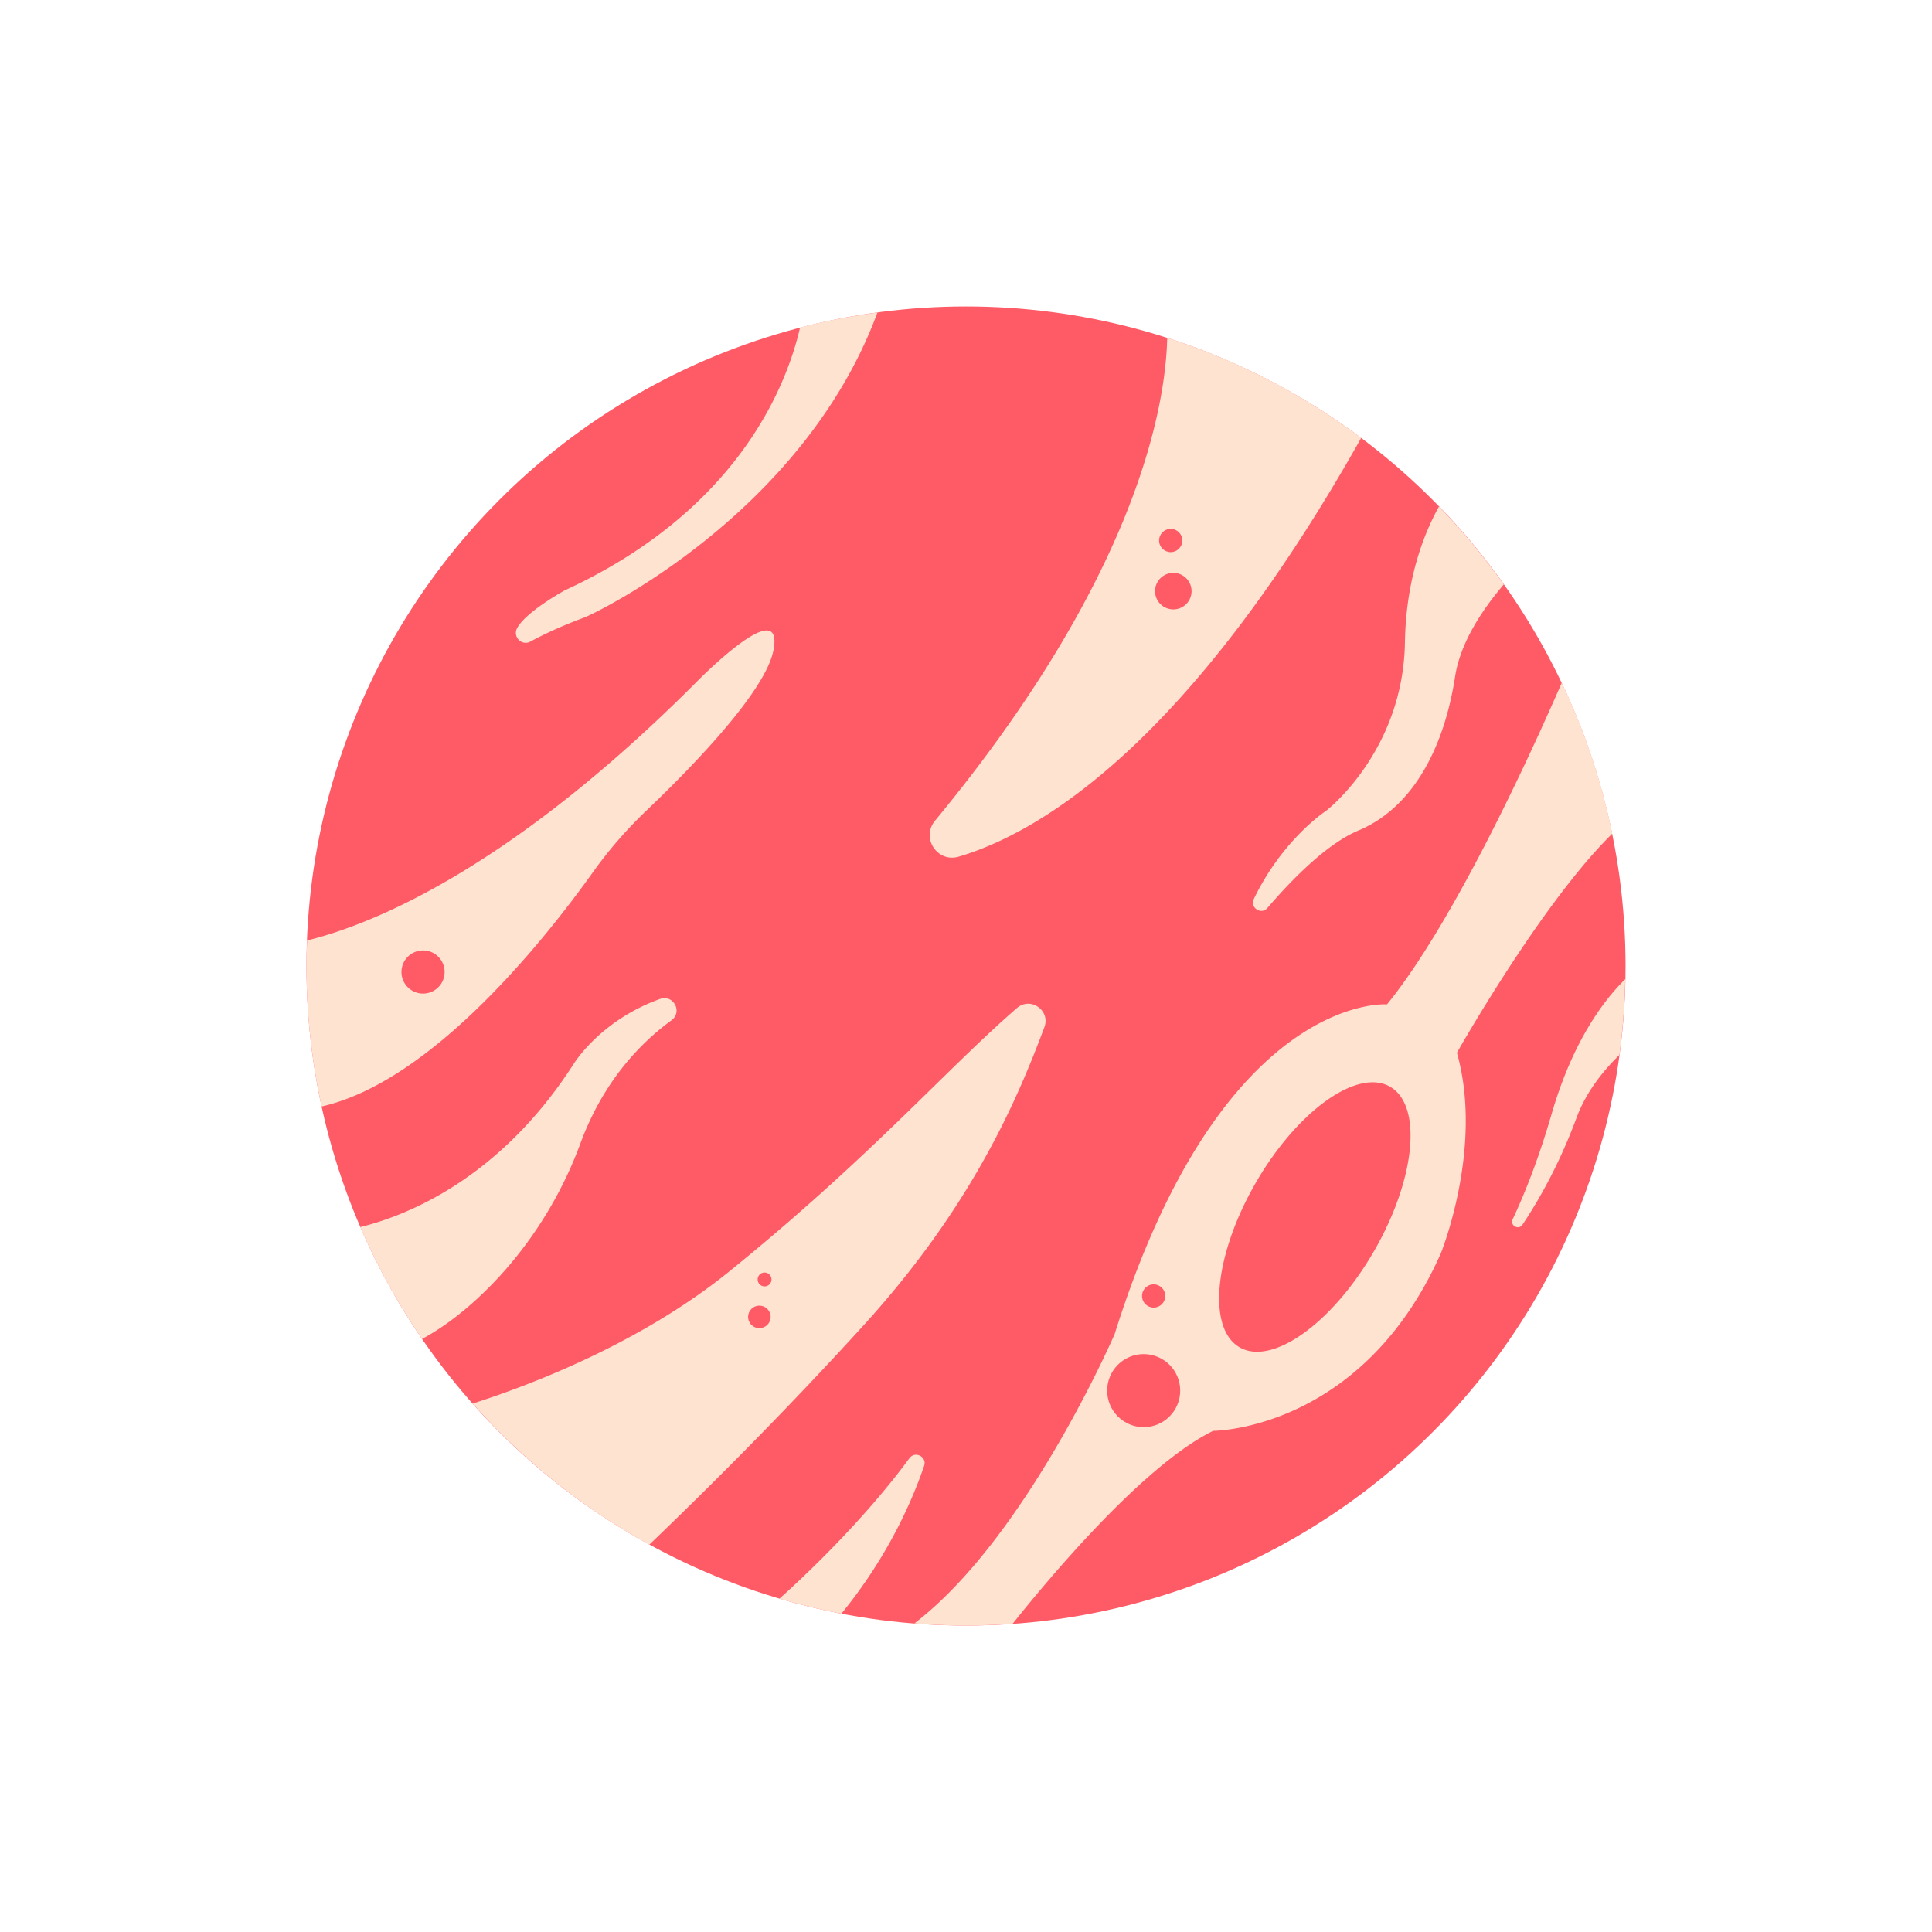 <svg xmlns="http://www.w3.org/2000/svg" width="512" height="512" id="jupiter"><circle cx="256" cy="256" r="174.785" fill="#FE5B67"></circle><path fill="#FFE3D1" d="M184.036 181.279c-49.847 49.847-86.327 63.959-102.65 67.957-.086 2.248-.171 4.496-.171 6.765 0 12.78 1.408 25.228 4.013 37.228 29.444-6.643 59.483-44.673 71.921-62.104a114.202 114.202 0 0 1 14.183-16.334c11.585-11.05 31.534-31.412 33.643-42.482 2.99-15.706-20.939 8.97-20.939 8.97zm176.697-65.218a174.242 174.242 0 0 0-51.407-26.531c-.408 17.743-7.688 62.718-61.545 127.98-3.76 4.558.632 11.196 6.297 9.517 21.059-6.245 60.635-29.225 106.655-110.966zM174.909 264.736c-16 5.75-22.905 17.258-22.905 17.258-19.713 30.664-44.518 40.25-56.531 43.197a174.602 174.602 0 0 0 16.378 29.639c12.561-6.643 31.862-24.398 41.956-51.797 5.992-16.266 15.643-26.436 24.127-32.631 3.049-2.226.529-6.943-3.025-5.666zM212.025 86.8c-3.478 15.125-16.219 48.392-62.402 69.672 0 0-10.191 5.582-12.58 9.989-1.237 2.283 1.228 4.807 3.509 3.565 3.263-1.778 7.984-4.035 14.457-6.444 2.341-.872 57.73-27.154 77.518-80.754-6.968.937-13.819 2.24-20.502 3.972zm57.468 180.348c-19.1 16.574-38.682 39.384-76.196 69.774-23.943 19.397-53.735 30.479-68.027 35.038 13.3 14.982 29.116 27.676 46.815 37.382 13.521-12.954 34.895-34.047 56.827-58.174 28.492-31.341 40.557-59.381 47.863-78.965 1.661-4.443-3.698-8.164-7.282-5.055zM398.521 154.88a175.306 175.306 0 0 0-17.182-20.639c-3.951 7.11-8.739 19.117-9.016 36.003-.477 28.967-20.896 44.638-20.896 44.638s-11.485 7.45-19.146 23.354c-1.104 2.292 1.943 4.32 3.6 2.388 6.458-7.537 15.736-17.013 24.095-20.519 14.723-6.173 22.796-22.319 25.645-40.839 1.382-8.987 7.237-17.745 12.9-24.386zM241.003 386.453c-12.495 16.977-28.498 31.888-34.429 37.199a173.548 173.548 0 0 0 16.409 3.977c11.981-14.688 18.501-29.174 21.914-39.15.825-2.413-2.384-4.079-3.894-2.026zm170.183-91.212c-3.403 11.763-7.075 20.979-10.311 27.874-.785 1.675 1.575 2.973 2.601 1.435 4.641-6.96 9.893-16.382 14.292-28.256 2.354-6.353 6.449-11.913 11.394-16.729a176.224 176.224 0 0 0 1.537-20.069c-5.327 5.205-13.802 16.012-19.513 35.745zm-25.09-16.251s22.309-39.56 41.167-58.061a173.415 173.415 0 0 0-13.385-39.98c-8.08 18.547-28.496 63.331-46.303 85.219 0 0-43.688-3.324-72.181 87.377 0 0-23.316 53.936-53.063 76.658 4.515.35 9.063.582 13.668.582 4.164 0 8.278-.197 12.371-.484 9.479-11.908 34.613-42.037 53.142-51.113 0 0 39.414 0 60.31-47.012-.001 0 11.397-28.018 4.274-53.186zm-21.972 52.585c-11.011 19.071-26.955 30.481-35.612 25.483-8.655-4.998-6.748-24.512 4.264-43.584 11.012-19.07 26.956-30.48 35.611-25.482 8.657 4.998 6.749 24.512-4.263 43.583z"></path><circle cx="310.938" cy="156.659" r="4.84" fill="#FE5B67"></circle><circle cx="310.249" cy="143.239" r="3.081" fill="#FE5B67"></circle><circle cx="303.087" cy="368.531" r="9.681" fill="#FE5B67"></circle><circle cx="305.728" cy="343.449" r="3.08" fill="#FE5B67"></circle><circle cx="112.11" cy="257.589" r="5.72" fill="#FE5B67"></circle><circle cx="201.239" cy="348.994" r="2.988" fill="#FE5B67"></circle><circle cx="202.622" cy="339.072" r="1.841" fill="#FE5B67"></circle></svg>